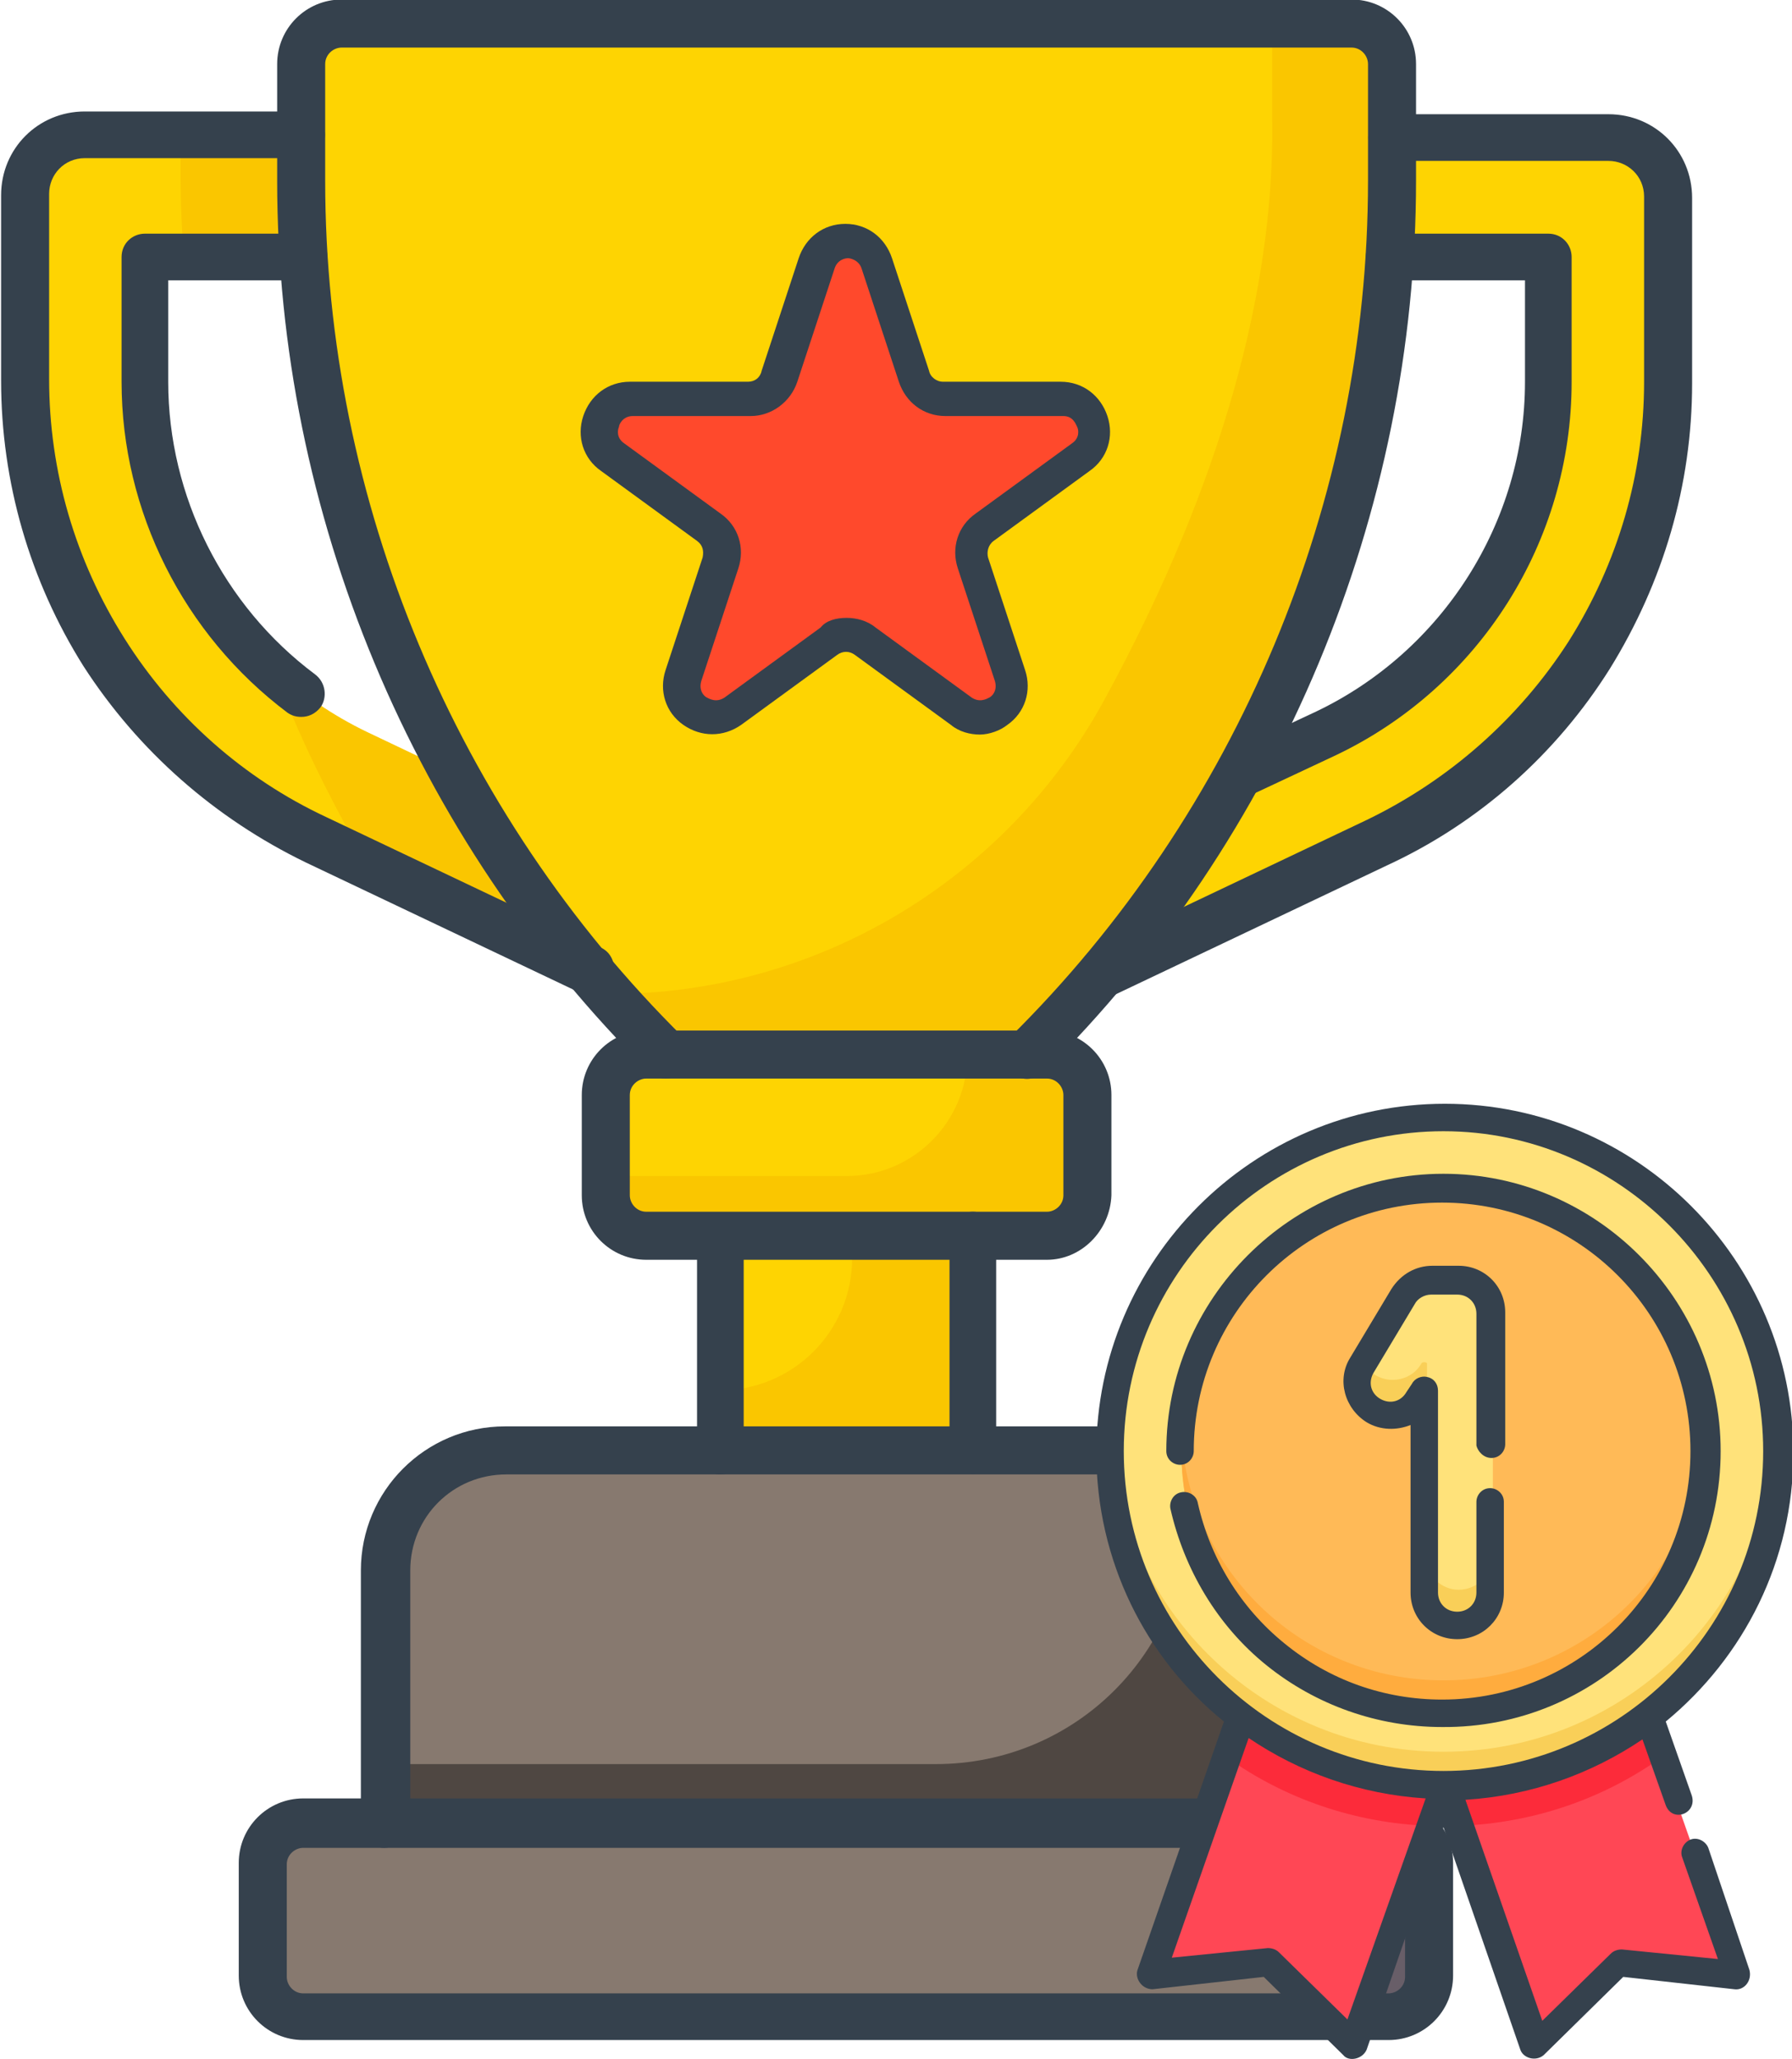 <?xml version="1.0" encoding="utf-8"?>
<!-- Generator: Adobe Illustrator 25.0.0, SVG Export Plug-In . SVG Version: 6.00 Build 0)  -->
<svg version="1.1" id="Layer_1" xmlns="http://www.w3.org/2000/svg" xmlns:xlink="http://www.w3.org/1999/xlink" x="0px" y="0px"
	 viewBox="0 0 130.6 150" style="enable-background:new 0 0 130.6 150;" xml:space="preserve">
<style type="text/css">
	.st0{fill:#FED402;}
	.st1{fill:#FAC600;}
	.st2{fill:#87796F;}
	.st3{fill:#685E68;}
	.st4{fill:#4F4742;}
	.st5{fill:#FF492C;}
	.st6{fill:#35414D;}
	.st7{fill:#FF4755;}
	.st8{fill:#FC2B3A;}
	.st9{fill:#FFE27A;}
	.st10{fill:#F9CF58;}
	.st11{fill:#FFBA57;}
	.st12{fill:#FFAC3E;}
</style>
<g>
	<g id="g3574_1_" transform="translate(290.716,255.659)">
		<g id="path3576_1_">
			<path class="st0" d="M-218.9-181.3c-1.6,0-3.2-0.9-4-2.5c-1-2.2-0.1-4.8,2.1-5.8l26.7-12.7c9.8-4.7,16.2-14.7,16.2-25.6v-9.1
				h-27.7c-2.4,0-4.4-2-4.4-4.4s2-4.4,4.4-4.4h32c2.4,0,4.4,2,4.4,4.4v13.5c0,7-2,13.9-5.7,19.8c-3.8,5.9-9.1,10.7-15.4,13.7
				l-26.7,12.7C-217.6-181.4-218.3-181.3-218.9-181.3"/>
		</g>
	</g>
	<g id="g3578_1_" transform="translate(221.284,255.659)">
		<g id="path3580_1_">
			<path class="st0" d="M-169.7-181.3c1.6,0,3.2-0.9,4-2.5c1-2.2,0.1-4.8-2.1-5.8l-26.7-12.7c-9.8-4.7-16.2-14.7-16.2-25.6v-9.1
				h27.7c2.4,0,4.4-2,4.4-4.4s-2-4.4-4.4-4.4h-32c-2.4,0-4.4,2-4.4,4.4v13.5c0,7,2,13.9,5.7,19.8c3.8,5.9,9.1,10.7,15.4,13.7
				l26.7,12.7C-171-181.4-170.4-181.3-169.7-181.3"/>
		</g>
	</g>
	<g id="g3582_1_" transform="translate(227.731,284.211)">
		<g id="path3584_1_">
			<path class="st1" d="M-174.3-218.2l-26.7-12.7c-2.5-1.2-4.8-2.8-6.8-4.6c0.3,0.8,0.6,1.5,0.9,2.3c1.7,4.2,3.8,8.2,6,12.1
				l22.8,10.9c0.6,0.3,1.2,0.4,1.9,0.4c1.6,0,3.2-0.9,4-2.5C-171.2-214.5-172.1-217.1-174.3-218.2"/>
		</g>
	</g>
	<g id="g3586_1_" transform="translate(190.465,461.622)">
		<g id="path3588_1_">
			<path class="st1" d="M-147.9-447.4c0-2.4-2-4.4-4.4-4.4h-25v3.3c0,1.8,0.1,3.6,0.2,5.5h24.8C-149.9-443-147.9-444.9-147.9-447.4"
				/>
		</g>
	</g>
	<g id="g3590_1_" transform="translate(391.5,7.5)">
		<g id="path3592_1_">
			<path class="st2" d="M-290.3,139.3h-79.1c-1.6,0-2.9-1.3-2.9-2.9v-8.2c0-1.6,1.3-2.9,2.9-2.9h79.1c1.6,0,2.9,1.3,2.9,2.9v8.2
				C-287.3,138-288.7,139.3-290.3,139.3"/>
		</g>
	</g>
	<g id="g3594_1_" transform="translate(391.5,55.5)">
		<g id="path3596_1_">
			<path class="st3" d="M-290.3,77.3h-8.8c1.6,0,2.9,1.3,2.9,2.9v8.2c0,1.6-1.3,2.9-2.9,2.9h8.8c1.6,0,2.9-1.3,2.9-2.9v-8.2
				C-287.3,78.6-288.7,77.3-290.3,77.3"/>
		</g>
	</g>
	<g id="path3598_1_">
		<path class="st0" d="M70.9,105.7H52.5V90h18.4V105.7z"/>
	</g>
	<g id="g3600_1_" transform="translate(257.5,202.265)">
		<g id="path3602_1_">
			<path class="st1" d="M-195.4-112.3v1.7c0,5.3-4.3,9.6-9.6,9.6v4.4h18.4v-15.7H-195.4z"/>
		</g>
	</g>
	<g id="g3604_1_" transform="translate(371.5,55.5)">
		<g id="path3606_1_">
			<path class="st2" d="M-276.1,77.3h-67.4V58.9c0-4.8,3.9-8.8,8.8-8.8h49.9c4.8,0,8.8,3.9,8.8,8.8V77.3z"/>
		</g>
	</g>
	<g id="g3608_1_" transform="translate(341.5,148.5)">
		<g id="path3610_1_">
			<path class="st4" d="M-254.9-42.8h-1.2c0.7,1.3,1.2,2.8,1.2,4.4c0,10.2-8.2,18.4-18.4,18.4h-40.3v4.4h67.4v-18.4
				C-246.1-38.9-250-42.8-254.9-42.8"/>
		</g>
	</g>
	<g id="g3612_1_" transform="translate(301,247.265)">
		<g id="path3614_1_">
			<path class="st0" d="M-226.2-170.4L-226.2-170.4h-26.3c-17-16.8-26.6-39.7-26.6-63.7v-8.5c0-1.6,1.3-2.9,2.9-2.9h73.6
				c1.6,0,2.9,1.3,2.9,2.9v8.5C-199.6-210.2-209.2-187.2-226.2-170.4"/>
		</g>
	</g>
	<g id="g3616_1_" transform="translate(382.117,504.5)">
		<g id="path3618_1_">
			<path class="st1" d="M-283.6-502.8h-5.8v7.1c0.2,15.4-5.9,30.6-12.3,42.3c-7.2,13.1-21,21.3-35.9,21.3c1.3,1.5,2.7,3,4.1,4.4
				h26.3c17-16.8,26.6-39.7,26.6-63.7v-8.5C-280.7-501.4-282-502.8-283.6-502.8"/>
		</g>
	</g>
	<g id="g3620_1_" transform="translate(206,202.265)">
		<g id="path3622_1_">
			<path class="st0" d="M-158.9-112.3h29.2c1.6,0,2.9-1.3,2.9-2.9v-7.3c0-1.6-1.3-2.9-2.9-2.9h-29.2c-1.6,0-2.9,1.3-2.9,2.9v7.3
				C-161.8-113.6-160.5-112.3-158.9-112.3"/>
		</g>
	</g>
	<g id="g3624_1_" transform="translate(306,247.265)">
		<g id="path3626_1_">
			<path class="st1" d="M-229.7-170.4h-5.8c0,4.8-3.9,8.8-8.8,8.8h-17.5v1.5c0,1.6,1.3,2.9,2.9,2.9h29.2c1.6,0,2.9-1.3,2.9-2.9v-7.3
				C-226.8-169.1-228.1-170.4-229.7-170.4"/>
		</g>
	</g>
	<g id="g3628_1_" transform="translate(263.608,444.707)">
		<g id="path3630_1_">
			<path class="st5" d="M-199.7-425.5l2.7,8.2c0.3,1,1.2,1.6,2.2,1.6h8.6c2.3,0,3.2,2.9,1.4,4.2l-7,5.1c-0.8,0.6-1.2,1.6-0.8,2.6
				l2.7,8.2c0.7,2.2-1.8,3.9-3.6,2.6l-7-5.1c-0.8-0.6-1.9-0.6-2.7,0l-7,5.1c-1.8,1.3-4.3-0.5-3.6-2.6l2.7-8.2c0.3-1,0-2-0.8-2.6
				l-7-5.1c-1.8-1.3-0.9-4.2,1.4-4.2h8.6c1,0,1.9-0.7,2.2-1.6l2.7-8.2C-203.5-427.7-200.4-427.7-199.7-425.5"/>
		</g>
	</g>
	<g id="g3632_1_" transform="translate(391.54,446.62)">
		<g id="path3634_1_">
			<path class="st6" d="M-301.2-388.5c-0.7,0-1.3-0.4-1.6-1c-0.4-0.9,0-1.9,0.8-2.3l6.4-3c9.2-4.4,15.2-13.8,15.2-24v-7.4h-9.9
				c-1,0-1.7-0.8-1.7-1.7c0-1,0.8-1.7,1.7-1.7h11.6c1,0,1.7,0.8,1.7,1.7v9.1c0,11.6-6.7,22.2-17.2,27.2l-6.4,3
				C-300.7-388.6-301-388.5-301.2-388.5z"/>
		</g>
	</g>
	<g id="g3636_1_" transform="translate(392.12,476.62)">
		<g id="path3638_1_">
			<path class="st6" d="M-311.7-404.1c-0.7,0-1.3-0.4-1.6-1c-0.4-0.9,0-1.9,0.8-2.3l20-9.5c6-2.9,11.1-7.4,14.7-13
				c3.6-5.7,5.5-12.2,5.5-18.9v-13.5c0-1.5-1.2-2.6-2.6-2.6h-15.8c-1,0-1.7-0.8-1.7-1.7c0-1,0.8-1.7,1.7-1.7h15.8
				c3.4,0,6.1,2.7,6.1,6.1v13.5c0,7.4-2.1,14.5-6,20.8c-3.9,6.2-9.5,11.2-16.2,14.3l-20,9.5C-311.2-404.2-311.5-404.1-311.7-404.1z"
				/>
		</g>
	</g>
	<g id="g3640_1_" transform="translate(120.46,446.62)">
		<g id="path3642_1_">
			<path class="st6" d="M-98.5-394.4c-0.4,0-0.7-0.1-1-0.3c-7.6-5.7-12.1-14.7-12.1-24.1v-9.1c0-1,0.8-1.7,1.7-1.7h11.6
				c1,0,1.7,0.8,1.7,1.7c0,1-0.8,1.7-1.7,1.7h-9.9v7.4c0,8.3,4,16.3,10.7,21.3c0.8,0.6,0.9,1.7,0.4,2.4
				C-97.5-394.6-98-394.4-98.5-394.4z"/>
		</g>
	</g>
	<g id="g3644_1_" transform="translate(119.88,476.62)">
		<g id="path3646_1_">
			<path class="st6" d="M-76.9-404.1c-0.3,0-0.5-0.1-0.7-0.2l-20-9.5c-6.6-3.2-12.2-8.1-16.2-14.3c-3.9-6.2-6-13.4-6-20.8v-13.5
				c0-3.4,2.7-6.1,6.1-6.1h15.8c1,0,1.7,0.8,1.7,1.7c0,1-0.8,1.7-1.7,1.7h-15.8c-1.5,0-2.6,1.2-2.6,2.6v13.5
				c0,6.7,1.9,13.2,5.5,18.9c3.6,5.7,8.7,10.2,14.7,13l20,9.5c0.9,0.4,1.2,1.5,0.8,2.3C-75.7-404.5-76.3-404.1-76.9-404.1z"/>
		</g>
	</g>
	<g id="g3648_1_" transform="translate(391.5,7.5)">
		<g id="path3650_1_">
			<path class="st6" d="M-290.3,141.1h-79.1c-2.6,0-4.7-2.1-4.7-4.7v-8.2c0-2.6,2.1-4.7,4.7-4.7h79.1c2.6,0,4.7,2.1,4.7,4.7v8.2
				C-285.6,139-287.7,141.1-290.3,141.1z M-369.4,127.1c-0.6,0-1.2,0.5-1.2,1.2v8.2c0,0.6,0.5,1.2,1.2,1.2h79.1
				c0.6,0,1.2-0.5,1.2-1.2v-8.2c0-0.6-0.5-1.2-1.2-1.2H-369.4z"/>
		</g>
	</g>
	<g id="g3652_1_" transform="translate(224.5,148.5)">
		<g id="path3654_1_">
			<path class="st6" d="M-172-41.1c-1,0-1.7-0.8-1.7-1.7v-15.7c0-1,0.8-1.7,1.7-1.7s1.7,0.8,1.7,1.7v15.7
				C-170.3-41.9-171.1-41.1-172-41.1z"/>
		</g>
	</g>
	<g id="g3656_1_" transform="translate(287.5,202.265)">
		<g id="path3658_1_">
			<path class="st6" d="M-216.6-94.9c-1,0-1.7-0.8-1.7-1.7v-15.7c0-1,0.8-1.7,1.7-1.7c1,0,1.7,0.8,1.7,1.7v15.7
				C-214.9-95.6-215.7-94.9-216.6-94.9z"/>
		</g>
	</g>
	<g id="g3660_1_" transform="translate(140.5,55.5)">
		<g id="path3662_1_">
			<path class="st6" d="M-112.5,79.1c-1,0-1.7-0.8-1.7-1.7V58.9c0-5.8,4.7-10.5,10.5-10.5h49.9c5.8,0,10.5,4.7,10.5,10.5v9.6
				c0,1-0.8,1.7-1.7,1.7s-1.7-0.8-1.7-1.7v-9.6c0-3.9-3.1-7-7-7h-49.9c-3.9,0-7,3.1-7,7v18.4C-110.8,78.3-111.6,79.1-112.5,79.1z"/>
		</g>
	</g>
	<g id="g3664_1_" transform="translate(211,247.265)">
		<g id="path3666_1_">
			<path class="st6" d="M-162.5-168.7c-0.4,0-0.9-0.2-1.2-0.5c-17.2-17-27.1-40.7-27.1-64.9v-8.5c0-2.6,2.1-4.7,4.7-4.7h73.6
				c2.6,0,4.7,2.1,4.7,4.7v8.5c0,24.2-9.9,47.9-27.1,64.9c-0.7,0.7-1.8,0.7-2.5,0c-0.7-0.7-0.7-1.8,0-2.5
				c16.6-16.4,26.1-39.1,26.1-62.4v-8.5c0-0.6-0.5-1.2-1.2-1.2h-73.6c-0.6,0-1.2,0.5-1.2,1.2v8.5c0,23.3,9.5,46,26.1,62.4
				c0.7,0.7,0.7,1.8,0,2.5C-161.6-168.9-162-168.7-162.5-168.7z"/>
		</g>
	</g>
	<g id="g3668_1_" transform="translate(206,202.265)">
		<g id="path3670_1_">
			<path class="st6" d="M-129.7-110.5h-29.2c-2.6,0-4.7-2.1-4.7-4.7v-7.3c0-2.6,2.1-4.7,4.7-4.7h29.2c2.6,0,4.7,2.1,4.7,4.7v7.3
				C-125.1-112.6-127.2-110.5-129.7-110.5z M-158.9-123.7c-0.6,0-1.2,0.5-1.2,1.2v7.3c0,0.6,0.5,1.2,1.2,1.2h29.2
				c0.6,0,1.2-0.5,1.2-1.2v-7.3c0-0.6-0.5-1.2-1.2-1.2H-158.9z"/>
		</g>
	</g>
	<g id="g3672_1_" transform="translate(263.608,444.707)">
		<g id="path3674_1_">
			<path class="st6" d="M-192.2-391.2c-0.7,0-1.5-0.2-2.1-0.7l-7-5.1c-0.4-0.3-0.9-0.3-1.3,0l-7,5.1c-1.3,0.9-2.9,0.9-4.2,0
				c-1.3-0.9-1.8-2.5-1.3-4l2.7-8.2c0.1-0.5,0-0.9-0.4-1.2l-7-5.1c-1.3-0.9-1.8-2.5-1.3-4c0.5-1.5,1.8-2.5,3.4-2.5h8.6
				c0.5,0,0.9-0.3,1-0.8l2.7-8.2c0.5-1.5,1.8-2.5,3.4-2.5c0,0,0,0,0,0c1.6,0,2.9,1,3.4,2.5l2.7,8.2c0.1,0.5,0.6,0.8,1,0.8h8.6
				c1.6,0,2.9,1,3.4,2.5c0.5,1.5,0,3.1-1.3,4l-7,5.1c-0.4,0.3-0.5,0.8-0.4,1.2l2.7,8.2c0.5,1.5,0,3.1-1.3,4
				C-190.7-391.5-191.5-391.2-192.2-391.2z M-201.9-399.7c0.7,0,1.5,0.2,2.1,0.7l7,5.1c0.6,0.4,1.1,0.1,1.3,0
				c0.2-0.1,0.6-0.5,0.4-1.2l-2.7-8.2c-0.5-1.5,0-3.1,1.3-4l7-5.1c0.6-0.4,0.5-1,0.4-1.2c-0.1-0.2-0.3-0.8-1-0.8h-8.6
				c-1.6,0-2.9-1-3.4-2.5l-2.7-8.2c0,0,0,0,0,0c-0.2-0.7-0.9-0.8-1-0.8h0c-0.2,0-0.8,0.1-1,0.8l-2.7,8.2c-0.5,1.5-1.9,2.5-3.4,2.5
				h-8.6c-0.7,0-1,0.6-1,0.8c-0.1,0.2-0.2,0.8,0.4,1.2l7,5.1c1.3,0.9,1.8,2.5,1.3,4l-2.7,8.2c-0.2,0.7,0.2,1.1,0.4,1.2
				c0.2,0.1,0.7,0.4,1.3,0l7-5.1C-203.4-399.5-202.7-399.7-201.9-399.7z"/>
		</g>
	</g>
	<g>
		<g>
			<path class="st7" d="M105.2,130l6.6,18.9l6.2-6l8.6,0.9L120,125C115.9,128.2,110.8,130,105.2,130z"/>
		</g>
		<g>
			<path class="st7" d="M105.2,130c-5.6,0-10.7-1.9-14.8-5l-6.5,18.8l8.6-0.9l6.2,6L105.2,130z"/>
		</g>
		<g>
			<path class="st8" d="M121.1,128l-1-3c-4.1,3.2-9.2,5-14.8,5l1,3C111.8,132.8,116.9,131,121.1,128z"/>
		</g>
		<g>
			<path class="st8" d="M104.2,133l1-3c-5.6,0-10.7-1.9-14.8-5l-1,3C93.6,131,98.7,132.8,104.2,133L104.2,133z"/>
		</g>
		<g>
			<ellipse class="st9" cx="105.2" cy="105.7" rx="24.3" ry="24.3"/>
		</g>
		<g>
			<path class="st10" d="M105.2,127.6c-13,0-23.6-10.2-24.3-23.1c0,0.4,0,0.8,0,1.2c0,13.4,10.9,24.3,24.3,24.3s24.3-10.9,24.3-24.3
				c0-0.4,0-0.8,0-1.2C128.8,117.4,118.2,127.6,105.2,127.6L105.2,127.6z"/>
		</g>
		<g>
			<ellipse class="st11" cx="105.2" cy="105.7" rx="19.1" ry="19.1"/>
		</g>
		<g>
			<path class="st12" d="M105.2,122.4c-10.2,0-18.5-7.9-19.1-17.9c0,0.4,0,0.8,0,1.2c0,10.6,8.6,19.1,19.1,19.1s19.1-8.6,19.1-19.1
				c0-0.4,0-0.8,0-1.2C123.7,114.5,115.4,122.4,105.2,122.4z"/>
		</g>
		<g>
			<path class="st9" d="M106.3,118.3c-1.3,0-2.4-1.1-2.4-2.4v-14.7l-0.4,0.6c-0.7,1.1-2.2,1.5-3.3,0.8c-1.1-0.7-1.5-2.2-0.8-3.3l3-5
				c0.4-0.7,1.2-1.2,2.1-1.2h1.9c1.3,0,2.4,1.1,2.4,2.4v20.3C108.7,117.2,107.6,118.3,106.3,118.3L106.3,118.3z"/>
		</g>
		<g>
			<g>
				<path class="st10" d="M103.6,99.3c-0.6,1.1-2,1.5-3.1,1c-0.5-0.2-0.8-0.6-1-1c-0.7,1.1-0.3,2.6,0.8,3.3c1.1,0.7,2.7,0.3,3.4-0.9
					l0.3-0.6v-1.8C103.9,99.2,103.7,99.2,103.6,99.3z"/>
			</g>
			<g>
				<path class="st10" d="M106.3,115.8c-1.3,0-2.4-1.1-2.4-2.4v2.4c0,1.3,1.1,2.4,2.4,2.4c1.3,0,2.4-1.1,2.4-2.4v-2.4
					C108.7,114.8,107.6,115.8,106.3,115.8L106.3,115.8z"/>
			</g>
		</g>
	</g>
	<g>
		<g>
			<path class="st6" d="M108.7,106.2c0.6,0,1-0.5,1-1v-9.6c0-1.9-1.5-3.4-3.4-3.4h-1.9c-1.2,0-2.3,0.6-3,1.7l-3,5
				c-1,1.6-0.4,3.7,1.2,4.7c1,0.6,2.2,0.6,3.2,0.2v12.2c0,1.9,1.5,3.4,3.4,3.4c1.9,0,3.4-1.5,3.4-3.4v-6.6c0-0.6-0.5-1-1-1
				c-0.6,0-1,0.5-1,1v6.6c0,0.8-0.6,1.4-1.4,1.4s-1.4-0.6-1.4-1.4v-14.7c0-0.5-0.3-0.9-0.8-1c-0.4-0.1-0.9,0.1-1.1,0.5l-0.4,0.6
				c-0.4,0.7-1.2,0.9-1.9,0.5c-0.7-0.4-0.9-1.2-0.5-1.9l3-5c0.2-0.4,0.7-0.7,1.2-0.7h1.9c0.8,0,1.4,0.6,1.4,1.4v9.6
				C107.7,105.7,108.1,106.2,108.7,106.2L108.7,106.2z"/>
		</g>
		<g>
			<path class="st6" d="M125.4,105.7c0-11.1-9.1-20.2-20.2-20.2S85,94.6,85,105.7c0,0.6,0.5,1,1,1c0.6,0,1-0.5,1-1
				c0-10,8.1-18.1,18.1-18.1s18.1,8.1,18.1,18.1c0,10-8.1,18.1-18.1,18.1c-4.2,0-8.2-1.4-11.5-4.1c-3.2-2.6-5.4-6.2-6.3-10.2
				c-0.1-0.6-0.7-0.9-1.2-0.8c-0.6,0.1-0.9,0.7-0.8,1.2c1,4.4,3.4,8.5,7,11.4c3.6,2.9,8.1,4.5,12.8,4.5
				C116.3,125.9,125.4,116.9,125.4,105.7z"/>
		</g>
		<g>
			<path class="st6" d="M124.5,134.6c-0.2-0.5-0.8-0.8-1.3-0.6c-0.5,0.2-0.8,0.8-0.6,1.3l2.6,7.4l-7-0.7c-0.3,0-0.6,0.1-0.8,0.3
				l-5,4.9l-5.6-16.1c4.8-0.3,9.2-1.9,12.9-4.4l1.7,4.8c0.5,1.3,2.3,0.6,1.9-0.7l-1.9-5.4c5.7-4.7,9.3-11.7,9.3-19.6
				c0-14-11.4-25.4-25.4-25.4s-25.4,11.4-25.4,25.4c0,7.9,3.6,15,9.3,19.6l-6.3,18.1c-0.2,0.6,0.3,1.4,1.1,1.4l8.1-0.9l5.8,5.7
				c0.4,0.5,1.4,0.3,1.7-0.4l5.6-16.2l5.6,16.2c0.2,0.6,1.1,0.9,1.7,0.4l5.8-5.7l8.1,0.9c0.7,0.1,1.3-0.6,1.1-1.4L124.5,134.6z
				 M81.9,105.7c0-12.9,10.5-23.3,23.3-23.3s23.3,10.5,23.3,23.3c0,12.9-10.5,23.3-23.3,23.3S81.9,118.6,81.9,105.7L81.9,105.7z
				 M98.2,147.1l-5-4.9c-0.2-0.2-0.5-0.3-0.8-0.3l-7,0.7l5.6-16c3.7,2.5,8.1,4.1,12.9,4.4L98.2,147.1z"/>
		</g>
	</g>
</g>
</svg>
